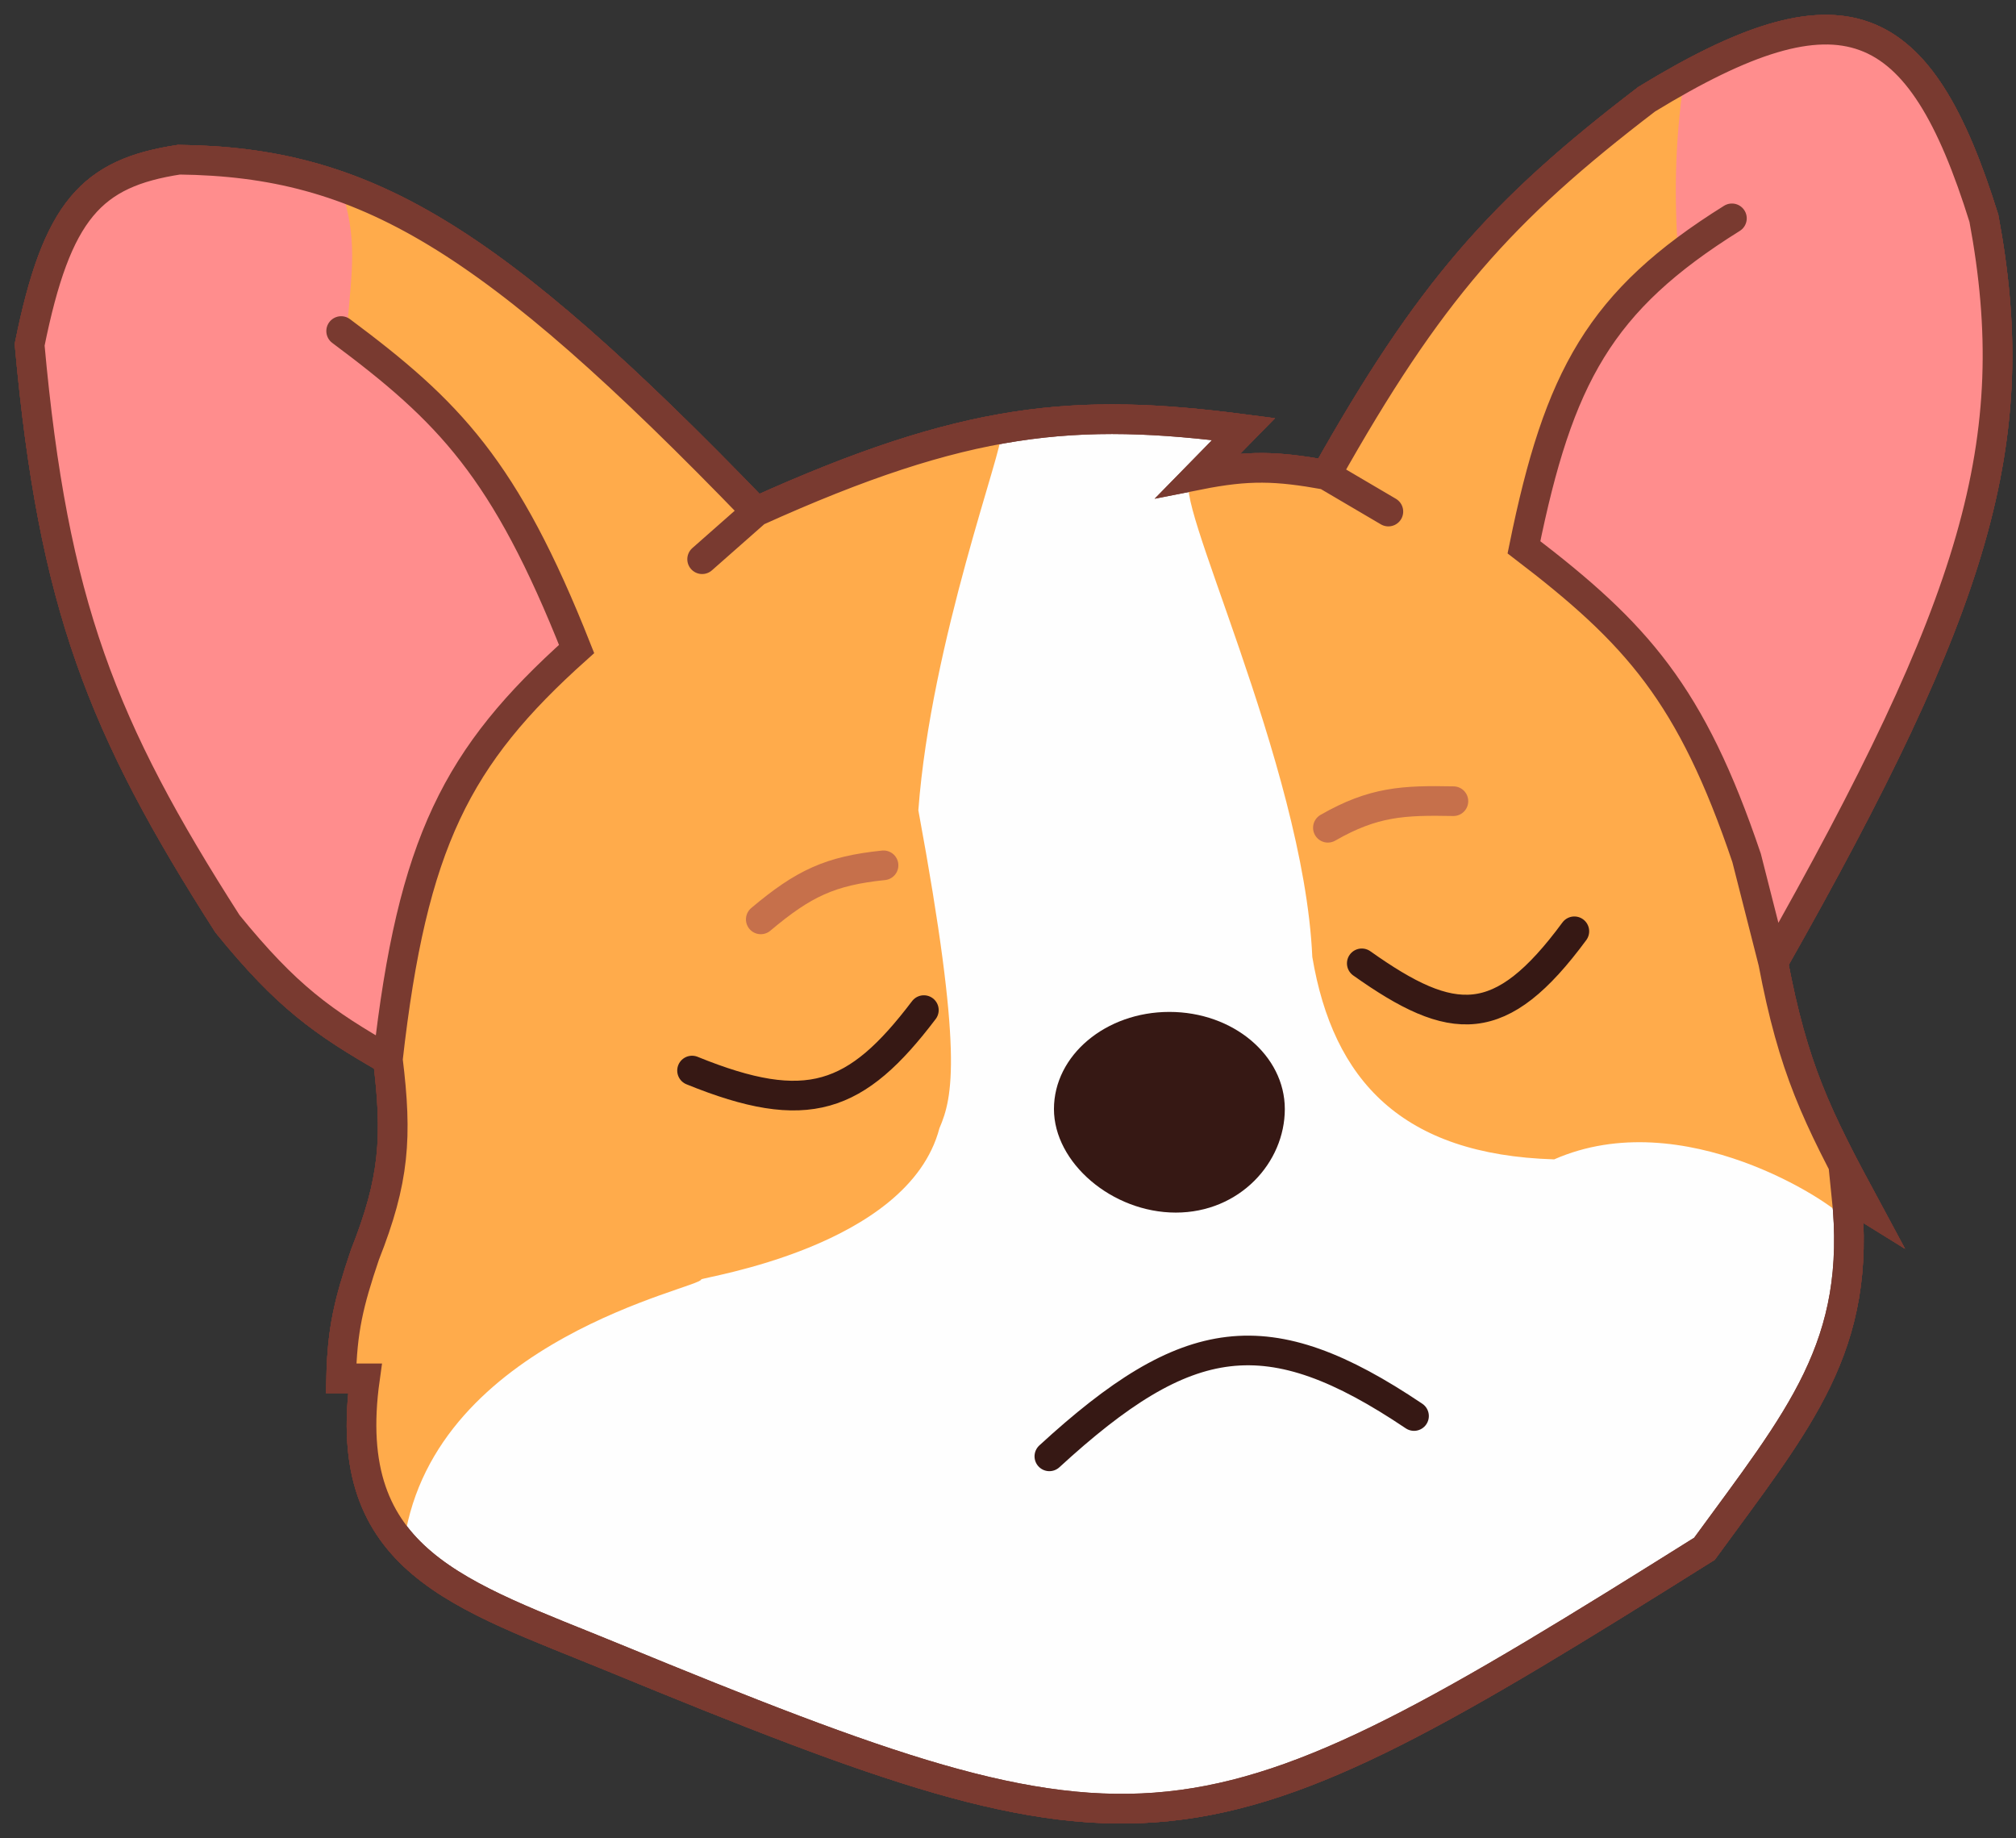 <svg width="68" height="62" viewBox="0 0 68 62" fill="none" xmlns="http://www.w3.org/2000/svg">
<rect x="0" y="0" width="68" height="62" fill="#333333" stroke="none"/>
<path d="M57.491 52.235C40.247 63.051 38.797 63.349 20.716 55.913C15.533 53.781 11.442 52.686 12.311 46.487H11.507C11.542 44.868 11.756 43.953 12.311 42.315C13.307 39.798 13.406 38.351 13.083 35.733C10.882 34.471 9.673 33.615 7.675 31.159C3.438 24.544 1.792 20.382 1 11.628C1.918 7.077 3.085 5.838 6.037 5.386C12.259 5.463 16.474 7.901 25.506 17.253C32.591 14.05 36.261 13.73 41.947 14.471L40.433 16.017C42.11 15.685 43.051 15.714 44.728 16.017C48.209 9.827 50.612 7.113 55.544 3.346C62.169 -0.698 64.744 0.389 66.917 7.364C68.321 14.899 66.659 20.359 59.809 32.457C60.489 36.042 61.263 37.617 62.93 40.708L62.281 40.306C62.819 45.406 60.71 47.823 57.491 52.235Z" fill="#FEFEFE"/>
<path d="M58.418 7.364C53.964 10.144 52.574 12.705 51.403 18.458C55.213 21.368 57.045 23.409 58.913 28.934L59.809 32.457M59.809 32.457C60.489 36.042 61.263 37.617 62.93 40.708L62.281 40.306C62.819 45.406 60.71 47.823 57.491 52.235C40.247 63.051 38.797 63.349 20.716 55.913C15.533 53.781 11.442 52.686 12.311 46.487H11.507C11.542 44.868 11.756 43.953 12.311 42.315C13.307 39.798 13.406 38.351 13.083 35.733M59.809 32.457C66.659 20.359 68.321 14.899 66.917 7.364C64.744 0.389 62.169 -0.698 55.544 3.346C50.612 7.113 48.209 9.827 44.728 16.017M44.728 16.017L46.83 17.253M44.728 16.017C43.051 15.714 42.11 15.685 40.433 16.017L41.947 14.471C36.261 13.73 32.591 14.05 25.506 17.253M25.506 17.253L23.683 18.86M25.506 17.253C16.474 7.901 12.259 5.463 6.037 5.386C3.085 5.838 1.918 7.077 1 11.628C1.792 20.382 3.438 24.544 7.675 31.159C9.673 33.615 10.882 34.471 13.083 35.733M13.083 35.733C13.909 28.412 15.41 25.504 19.449 21.888C17.036 15.794 15.142 13.874 11.507 11.165" stroke="#793A30" stroke-linecap="round"/>
<path d="M62.559 40.121C62.559 40.121 62.236 40.836 62.172 41.06C62.19 41.085 62.196 41.102 62.188 41.11C62.156 41.145 62.154 41.121 62.172 41.06C61.817 40.58 56.772 37.191 52.423 39.101C47.293 38.947 44.965 36.444 44.264 32.272C43.975 25.749 39.351 16.449 40.185 16.171C42.534 15.8 44.573 15.708 46.582 17.048C45.95 16.605 45.694 16.19 44.821 15.924C48.344 9.743 51.345 6.425 56.873 2.635C56.474 4.761 56.556 6.455 56.626 8.414C53.752 11.196 52.639 13.402 51.31 18.396C56.548 22.563 58.218 25.764 59.685 32.735L62.559 40.121Z" fill="#FFAB4B"/>
<path d="M23.652 43.15C23.652 43.44 14.69 45.158 13.639 51.926C11.878 51.123 12.372 46.932 12.372 46.642C12.372 46.503 11.785 46.456 11.6 46.24C11.816 43.922 13.145 40.307 13.238 38.669C13.668 38.669 11.94 30.541 16.73 24.762C17.516 23.813 18.53 22.617 19.418 21.796C19.755 21.484 15.401 12.648 11.291 11.165C11.507 9.249 11.324 6.673 11.507 6.529C11.864 6.25 16.452 8.662 19.418 11.659C20.624 12.741 24.794 15.918 25.414 17.377C24.116 18.18 23.643 18.78 23.807 18.674C23.683 19.045 23.406 19.063 23.807 18.829C24.81 16.853 30.884 15.12 33.758 14.657C33.888 15.024 31.401 21.623 30.976 27.327C32.49 35.517 32.141 36.996 31.687 38.051C30.636 42.068 23.652 43.077 23.652 43.15Z" fill="#FFAB4B"/>
<path d="M56.78 2.79C63.523 -1.43 65.279 2.79 66.7 7.178C67.244 9.883 67.615 11.296 67.225 13.946C67.072 17.622 64.276 25.615 59.809 32.21C59.156 29.448 58.769 27.95 57.522 25.349C54.978 21.417 53.808 20.393 51.496 18.427C52.989 12.778 53.659 10.67 58.449 7.364C58.123 7.364 56.595 8.445 56.595 8.445C56.46 6.331 56.52 4.752 56.78 2.79Z" fill="#FF8D8D"/>
<path d="M19.449 21.796C15.942 24.911 14.505 27.513 12.929 35.702C7.397 31.87 4.971 28.354 2.329 19.478C0.289 11.752 1.012 9.411 3.256 6.375C6.22 5.092 8.417 5.183 11.507 6.375C12.067 8.033 11.865 9.15 11.723 10.887C11.723 10.887 11.723 11.154 11.579 11.195C11.611 11.297 11.569 11.319 11.569 11.319C14.871 13.489 16.751 16.105 19.449 21.796Z" fill="#FF8D8D"/>
<path d="M58.418 7.364C53.964 10.144 52.574 12.705 51.403 18.458C55.213 21.368 57.045 23.409 58.913 28.934L59.809 32.457M59.809 32.457C60.489 36.042 61.263 37.617 62.93 40.708L62.281 40.306C62.819 45.406 60.71 47.823 57.491 52.235C40.247 63.051 38.797 63.349 20.716 55.913C15.533 53.781 11.442 52.686 12.311 46.487H11.507C11.542 44.868 11.756 43.953 12.311 42.315C13.307 39.798 13.406 38.351 13.083 35.733M59.809 32.457C66.659 20.359 68.321 14.899 66.917 7.364C64.744 0.389 62.169 -0.698 55.544 3.346C50.612 7.113 48.209 9.827 44.728 16.017M44.728 16.017L46.83 17.253M44.728 16.017C43.051 15.714 42.11 15.685 40.433 16.017L41.947 14.471C36.261 13.73 32.591 14.05 25.506 17.253M25.506 17.253L23.683 18.86M25.506 17.253C16.474 7.901 12.259 5.463 6.037 5.386C3.085 5.838 1.918 7.077 1 11.628C1.792 20.382 3.438 24.544 7.675 31.159C9.673 33.615 10.882 34.471 13.083 35.733M13.083 35.733C13.909 28.412 15.41 25.504 19.449 21.888C17.036 15.794 15.142 13.874 11.507 11.165" stroke="#793A30" stroke-linecap="round"/>
<path d="M57.491 52.235C40.247 63.051 38.797 63.349 20.716 55.913C15.533 53.781 11.442 52.686 12.311 46.487H11.507C11.542 44.868 11.756 43.953 12.311 42.315C13.307 39.798 13.406 38.351 13.083 35.733C10.882 34.471 9.673 33.615 7.675 31.159C3.438 24.544 1.792 20.382 1 11.628C1.918 7.077 3.085 5.838 6.037 5.386C12.259 5.463 16.474 7.901 25.506 17.253C32.591 14.05 36.261 13.73 41.947 14.471L40.433 16.017C42.11 15.685 43.051 15.714 44.728 16.017C48.209 9.827 50.612 7.113 55.544 3.346C62.169 -0.698 64.744 0.389 66.917 7.364C68.321 14.899 66.659 20.359 59.809 32.457C60.489 36.042 61.263 37.617 62.93 40.708L62.281 40.306C62.819 45.406 60.71 47.823 57.491 52.235Z" fill="#FEFEFE"/>
<path d="M58.418 7.364C53.964 10.144 52.574 12.705 51.403 18.458C55.213 21.368 57.045 23.409 58.913 28.934L59.809 32.457M59.809 32.457C60.489 36.042 61.263 37.617 62.93 40.708L62.281 40.306C62.819 45.406 60.71 47.823 57.491 52.235C40.247 63.051 38.797 63.349 20.716 55.913C15.533 53.781 11.442 52.686 12.311 46.487H11.507C11.542 44.868 11.756 43.953 12.311 42.315C13.307 39.798 13.406 38.351 13.083 35.733M59.809 32.457C66.659 20.359 68.321 14.899 66.917 7.364C64.744 0.389 62.169 -0.698 55.544 3.346C50.612 7.113 48.209 9.827 44.728 16.017M44.728 16.017L46.83 17.253M44.728 16.017C43.051 15.714 42.11 15.685 40.433 16.017L41.947 14.471C36.261 13.73 32.591 14.05 25.506 17.253M25.506 17.253L23.683 18.86M25.506 17.253C16.474 7.901 12.259 5.463 6.037 5.386C3.085 5.838 1.918 7.077 1 11.628C1.792 20.382 3.438 24.544 7.675 31.159C9.673 33.615 10.882 34.471 13.083 35.733M13.083 35.733C13.909 28.412 15.41 25.504 19.449 21.888C17.036 15.794 15.142 13.874 11.507 11.165" stroke="#793A30" stroke-linecap="round"/>
<path d="M62.559 40.121C62.559 40.121 62.236 40.836 62.172 41.06C62.19 41.085 62.196 41.102 62.188 41.11C62.156 41.145 62.154 41.121 62.172 41.06C61.817 40.58 56.772 37.191 52.423 39.101C47.293 38.947 44.965 36.444 44.264 32.272C43.975 25.749 39.351 16.449 40.185 16.171C42.534 15.8 44.573 15.708 46.582 17.048C45.95 16.605 45.694 16.19 44.821 15.924C48.344 9.743 51.345 6.425 56.873 2.635C56.474 4.761 56.556 6.455 56.626 8.414C53.752 11.196 52.639 13.402 51.31 18.396C56.548 22.563 58.218 25.764 59.685 32.735L62.559 40.121Z" fill="#FFAB4B"/>
<path d="M23.652 43.15C23.652 43.44 14.69 45.158 13.639 51.926C11.878 51.123 12.372 46.932 12.372 46.642C12.372 46.503 11.785 46.456 11.6 46.24C11.816 43.922 13.145 40.307 13.238 38.669C13.668 38.669 11.94 30.541 16.73 24.762C17.516 23.813 18.53 22.617 19.418 21.796C19.755 21.484 15.401 12.648 11.291 11.165C11.507 9.249 11.324 6.673 11.507 6.529C11.864 6.25 16.452 8.662 19.418 11.659C20.624 12.741 24.794 15.918 25.414 17.377C24.116 18.18 23.643 18.78 23.807 18.674C23.683 19.045 23.406 19.063 23.807 18.829C24.81 16.853 30.884 15.12 33.758 14.657C33.888 15.024 31.401 21.623 30.976 27.327C32.49 35.517 32.141 36.996 31.687 38.051C30.636 42.068 23.652 43.077 23.652 43.15Z" fill="#FFAB4B"/>
<path d="M56.78 2.79C63.523 -1.43 65.279 2.79 66.7 7.178C67.244 9.883 67.615 11.296 67.225 13.946C67.072 17.622 64.276 25.615 59.809 32.21C59.156 29.448 58.769 27.95 57.522 25.349C54.978 21.417 53.808 20.393 51.496 18.427C52.989 12.778 53.659 10.67 58.449 7.364C58.123 7.364 56.595 8.445 56.595 8.445C56.46 6.331 56.52 4.752 56.78 2.79Z" fill="#FF8D8D"/>
<path d="M19.449 21.796C15.942 24.911 14.505 27.513 12.929 35.702C7.397 31.87 4.971 28.354 2.329 19.478C0.289 11.752 1.012 9.411 3.256 6.375C6.22 5.092 8.417 5.183 11.507 6.375C12.067 8.033 11.865 9.15 11.723 10.887C11.723 10.887 11.723 11.154 11.579 11.195C11.611 11.297 11.569 11.319 11.569 11.319C14.871 13.489 16.751 16.105 19.449 21.796Z" fill="#FF8D8D"/>
<path d="M58.418 7.364C53.964 10.144 52.574 12.705 51.403 18.458C55.213 21.368 57.045 23.409 58.913 28.934L59.809 32.457M59.809 32.457C60.489 36.042 61.263 37.617 62.93 40.708L62.281 40.306C62.819 45.406 60.71 47.823 57.491 52.235C40.247 63.051 38.797 63.349 20.716 55.913C15.533 53.781 11.442 52.686 12.311 46.487H11.507C11.542 44.868 11.756 43.953 12.311 42.315C13.307 39.798 13.406 38.351 13.083 35.733M59.809 32.457C66.659 20.359 68.321 14.899 66.917 7.364C64.744 0.389 62.169 -0.698 55.544 3.346C50.612 7.113 48.209 9.827 44.728 16.017M44.728 16.017L46.83 17.253M44.728 16.017C43.051 15.714 42.11 15.685 40.433 16.017L41.947 14.471C36.261 13.73 32.591 14.05 25.506 17.253M25.506 17.253L23.683 18.86M25.506 17.253C16.474 7.901 12.259 5.463 6.037 5.386C3.085 5.838 1.918 7.077 1 11.628C1.792 20.382 3.438 24.544 7.675 31.159C9.673 33.615 10.882 34.471 13.083 35.733M13.083 35.733C13.909 28.412 15.41 25.504 19.449 21.888C17.036 15.794 15.142 13.874 11.507 11.165" stroke="#793A30" stroke-linecap="round"/>
<path d="M44.79 27.917C46.328 27.034 47.336 26.988 49.024 27.021M29.802 29.184C28.003 29.369 27.105 29.792 25.661 31.007" stroke="#C6704B" stroke-linecap="round" stroke-linejoin="round"/>
<path d="M23.343 36.106C27.231 37.687 28.883 37.071 31.162 34.067M45.933 32.49C49.003 34.667 50.61 34.79 53.103 31.409M35.395 49.117C40.06 44.834 42.749 44.433 47.695 47.757" stroke="#361814" stroke-linecap="round"/>
<path d="M43.337 37.404C43.337 39.213 41.81 40.896 39.66 40.896C37.51 40.896 35.55 39.213 35.55 37.404C35.55 35.595 37.293 34.128 39.444 34.128C41.594 34.128 43.337 35.595 43.337 37.404Z" fill="#361814"/>
</svg>
